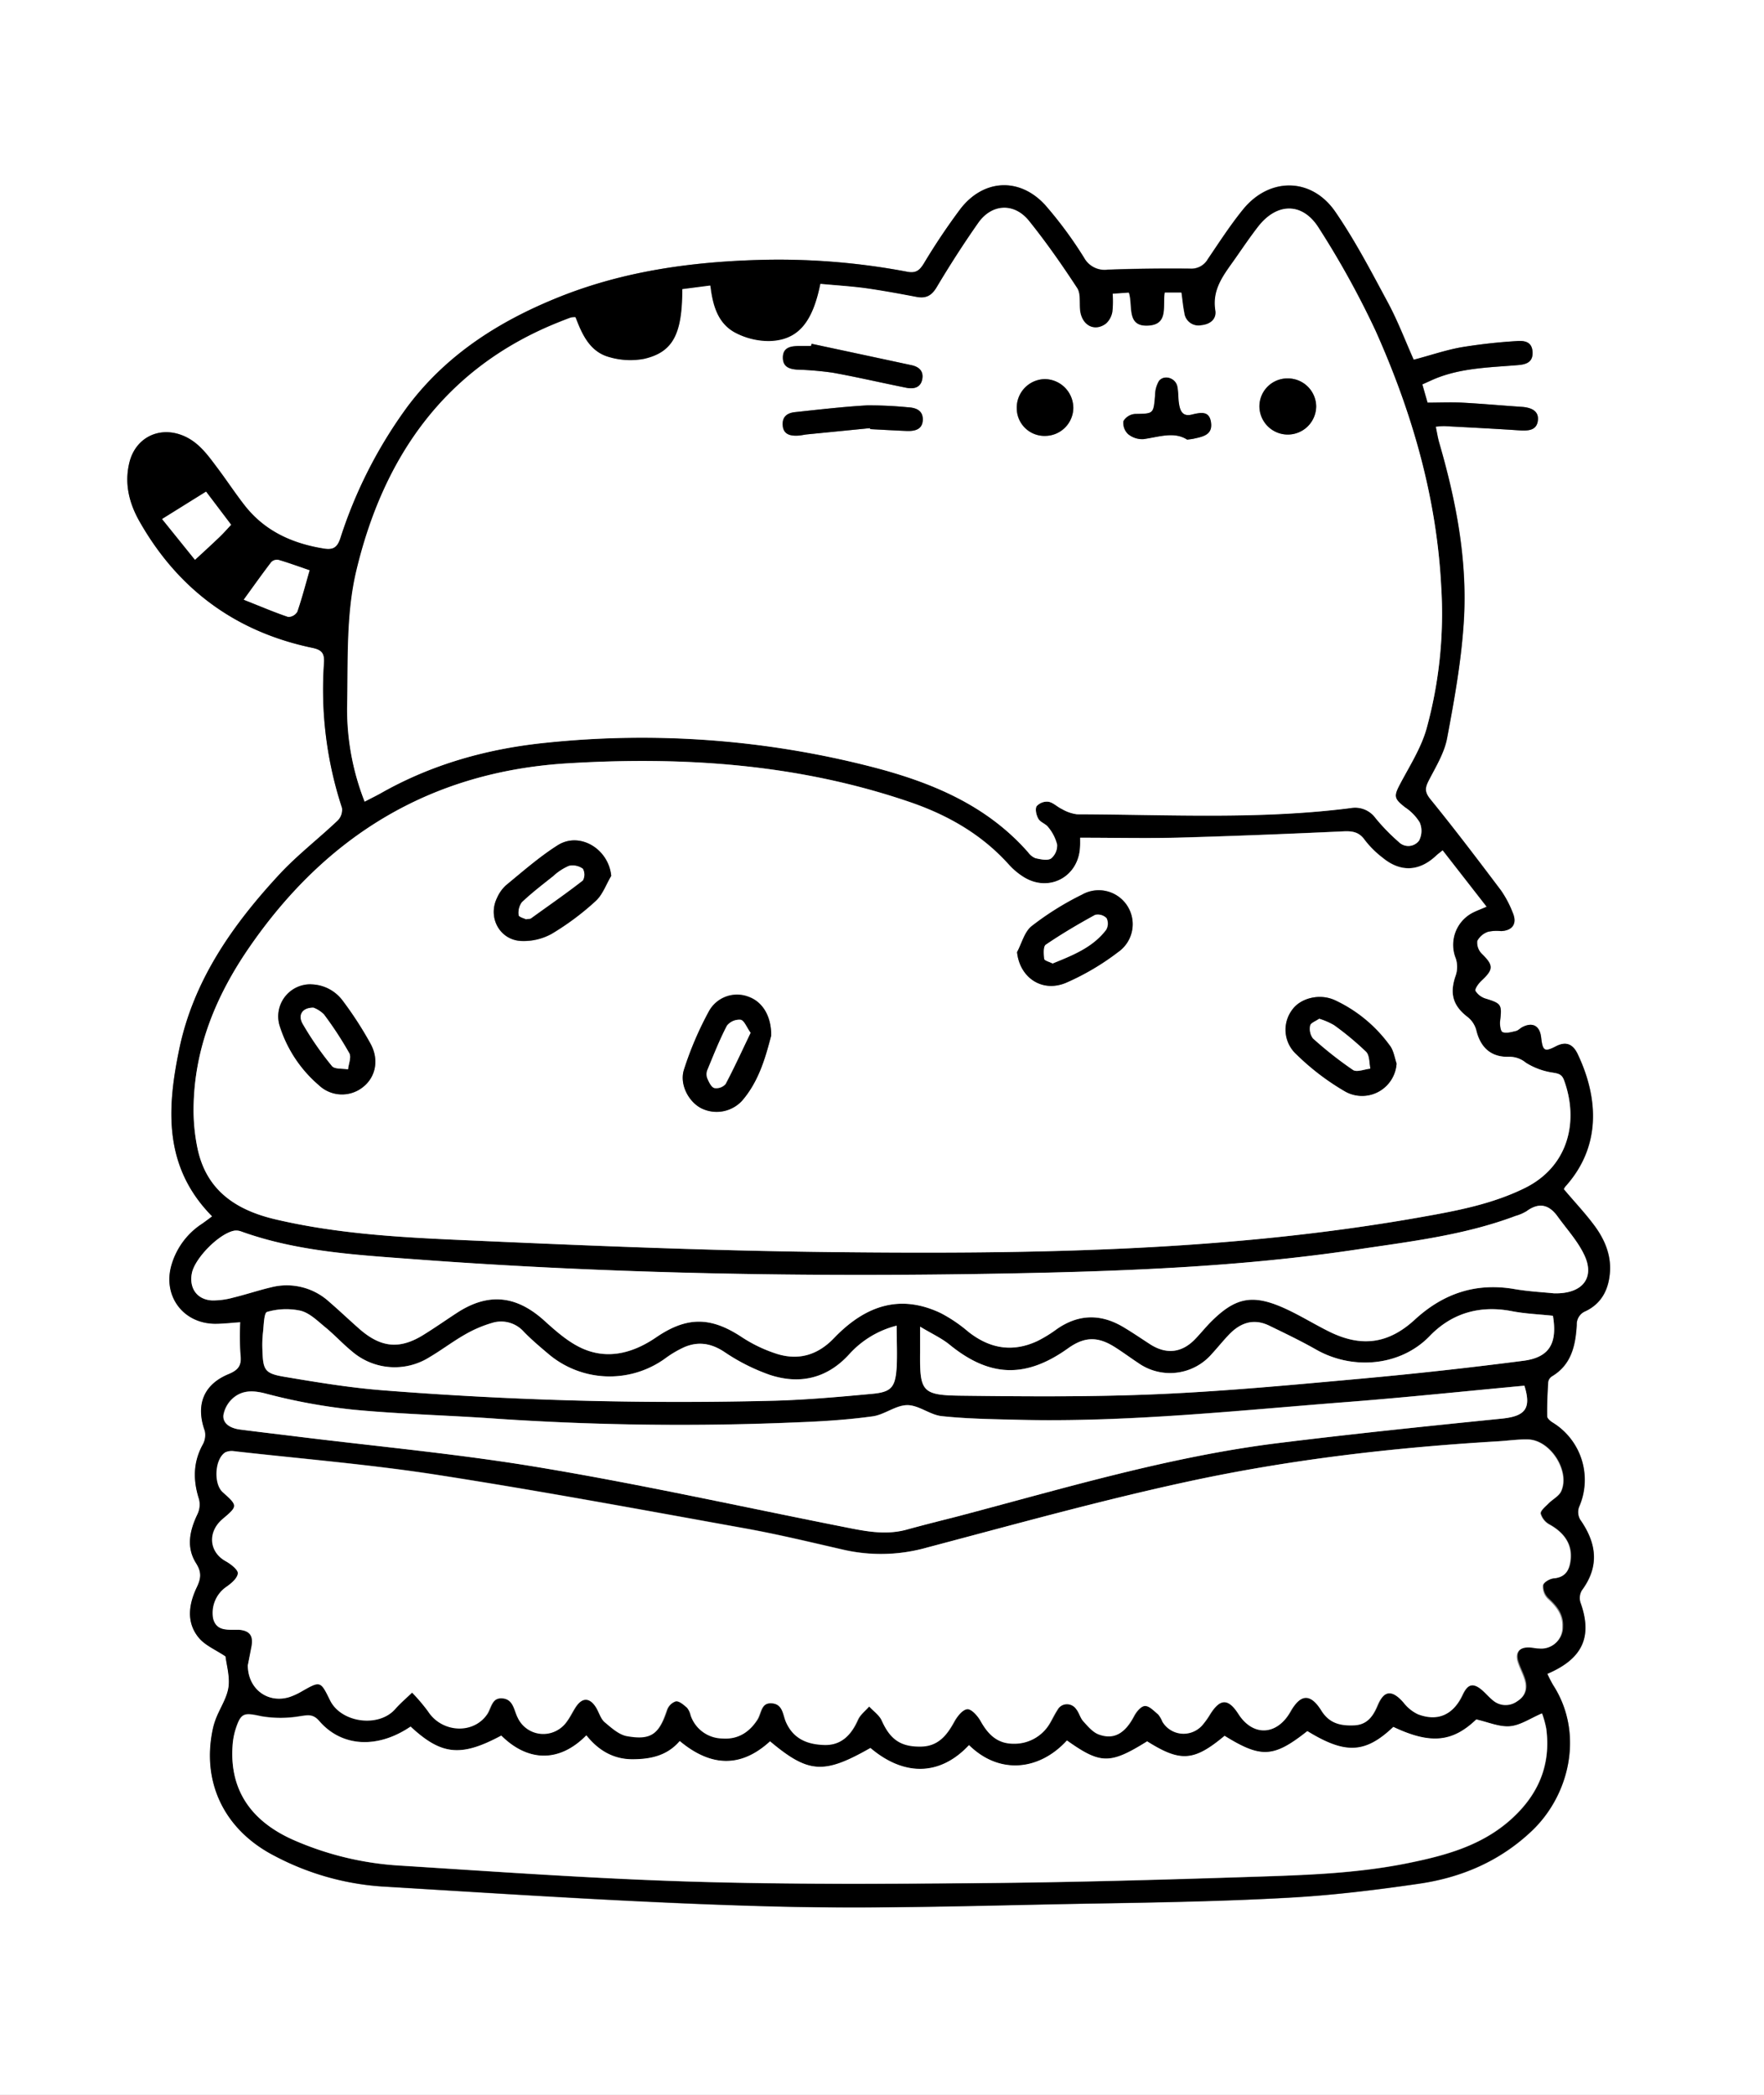 <svg id="Layer_1" data-name="Layer 1" xmlns="http://www.w3.org/2000/svg" viewBox="0 0 420.52 499.22"><rect x="0" y="0" width="420.52" height="499.22" fill="#808080" stroke="none"/><defs><style>.cls-1{fill:#fff;}</style></defs><title>pusheen</title><path class="cls-1" d="M473.07,28.55H893.59V527.77H473.07Zm50.58,289.86c-1.09.81-2,1.49-2.88,2.15a17.55,17.55,0,0,0-6.81,9.57c-2.08,7.26,2.76,13.81,10.31,13.9,1.94,0,3.89-.23,6.12-.38a66.93,66.93,0,0,0,.07,7.88c.31,2.54-.62,3.61-2.92,4.55-6,2.44-7.8,7.38-5.61,13.49a4.68,4.68,0,0,1-.53,3.34c-2.29,4.22-2.28,8.47-.85,12.94a5.32,5.32,0,0,1-.36,3.57c-1.87,3.9-2.75,7.87-.34,11.69,1.31,2.08,1.25,3.52.21,5.66-1.93,4-2.65,8.38.43,12.1,1.52,1.83,4,2.85,6.38,4.44.24,2,1.06,4.71.72,7.25s-1.86,4.74-2.82,7.12a17,17,0,0,0-.88,2.7c-2.84,12.86,2.66,24.25,14.58,30.42a64,64,0,0,0,25.61,7.33c31.21,1.88,62.43,4,93.68,4.77,25.54.66,51.12-.29,76.69-.71,15.3-.25,30.62-.54,45.89-1.38,10.41-.58,20.82-1.85,31.14-3.35,10-1.47,19.12-5.33,26.69-12.48,9.14-8.62,12.57-23.42,5.17-34.85a29.32,29.32,0,0,1-1.37-2.67c8.27-3.56,10.85-8.73,7.89-17a3.59,3.59,0,0,1,.33-2.89c4.28-5.77,3.5-11.28-.39-16.85a3.6,3.6,0,0,1-.28-3,16,16,0,0,0-6.23-20.1c-.57-.35-1.36-1-1.37-1.52-.05-2.73.08-5.48.25-8.21a2,2,0,0,1,.88-1.32c4.69-2.79,5.64-7.4,5.93-12.27A3.35,3.35,0,0,1,851.1,341c3.91-1.88,5.54-5.29,5.8-9.45s-1.32-7.69-3.66-10.86-4.85-5.8-7.35-8.75a2.91,2.91,0,0,1,.35-.61c8.56-9.47,8-21.05,2.92-31.67-1.07-2.25-2.7-3-5.11-1.78-2.77,1.44-3.19,1.14-3.56-2.11-.32-2.81-2.09-3.74-4.58-2.39-.5.27-.93.77-1.45.88-1.05.23-2.28.61-3.17.26-.49-.2-.69-1.79-.58-2.7.46-3.85.27-4.13-3.33-5.25a4.37,4.37,0,0,1-2.55-1.87c-.23-.5.74-1.8,1.44-2.45,2.91-2.71,2.88-3.65.06-6.42a3.76,3.76,0,0,1-1.07-3.05,4.56,4.56,0,0,1,2.57-2.18,9.76,9.76,0,0,1,3.1-.16c2.78-.13,3.9-1.8,2.78-4.41a25.15,25.15,0,0,0-2.79-5.28c-5.53-7.33-11.08-14.65-16.87-21.77-1.39-1.71-1.24-2.7-.36-4.43,1.69-3.28,3.74-6.6,4.39-10.13,1.72-9.32,3.41-18.72,4-28.16.83-14.35-1.88-28.39-5.88-42.17-.35-1.21-.54-2.47-.83-3.85a19.72,19.72,0,0,1,2.07-.14c5.88.31,11.76.6,17.63,1,2.14.14,4.4.18,4.65-2.42.22-2.35-1.79-3-3.89-3.17-4.74-.32-9.46-.76-14.2-1-2.73-.15-5.47,0-8.22,0l-1.24-4.35,2-.9c6.65-3.07,13.85-3.1,20.93-3.71,2.1-.18,3.52-.87,3.33-3.26s-2.07-2.58-3.77-2.45a130.4,130.4,0,0,0-13,1.44c-3.88.7-7.65,2-11.55,3-2-4.58-3.79-9.21-6.11-13.54C800,93.37,796.13,85.9,791.4,79c-5.68-8.24-15.74-8.3-22-.58-3.05,3.75-5.69,7.84-8.41,11.85a4.49,4.49,0,0,1-4.19,2.25c-6.56-.06-13.12,0-19.68.25A5.57,5.57,0,0,1,731.52,90a97,97,0,0,0-9.28-12.6c-6.08-6.65-14.67-6.2-20.18.9a153.09,153.09,0,0,0-8.72,13c-1,1.64-1.84,2.44-4,2a164.3,164.3,0,0,0-35.75-2.8c-16.26.5-32.17,2.77-47.38,8.89-14.18,5.71-26.72,13.67-36,26.08a109.57,109.57,0,0,0-16,31.38c-.72,2.15-1.7,2.78-3.88,2.43-7.6-1.21-14.21-4.19-19-10.4-2.21-2.85-4.2-5.87-6.37-8.76-2.33-3.11-4.56-6.33-8.43-7.84-5.64-2.2-11.15.61-12.6,6.48-1.23,5-.06,9.66,2.39,14,9.19,16.23,22.95,26.34,41.21,30.16,2.25.47,2.94,1.28,2.8,3.55a90.21,90.21,0,0,0,4.29,34.59,3.6,3.6,0,0,1-1,3c-4.62,4.37-9.73,8.28-14,12.93-11.11,12-20.4,25.21-23.79,41.55C512.88,292.62,512,306.6,523.65,318.41Z" transform="translate(-473.07 -28.55)"/><path d="M523.65,318.41c-11.68-11.81-10.77-25.79-7.85-39.87C519.2,262.2,528.49,249,539.6,237c4.31-4.65,9.41-8.56,14-12.93a3.6,3.6,0,0,0,1-3,90.21,90.21,0,0,1-4.29-34.59c.14-2.28-.55-3.08-2.8-3.55-18.26-3.82-32-13.93-41.21-30.16-2.45-4.33-3.62-9-2.39-14,1.44-5.87,7-8.67,12.6-6.48,3.87,1.51,6.09,4.73,8.43,7.84,2.17,2.89,4.15,5.91,6.37,8.76,4.82,6.21,11.42,9.19,19,10.4,2.18.35,3.16-.28,3.88-2.43a109.57,109.57,0,0,1,16-31.38c9.3-12.41,21.83-20.37,36-26.08,15.21-6.12,31.11-8.39,47.38-8.89a164.3,164.3,0,0,1,35.75,2.8c2.15.41,3-.39,4-2a153.09,153.09,0,0,1,8.72-13c5.51-7.1,14.09-7.54,20.18-.9A97,97,0,0,1,731.52,90a5.57,5.57,0,0,0,5.57,2.84c6.55-.25,13.12-.31,19.68-.25A4.49,4.49,0,0,0,761,90.32c2.72-4,5.36-8.1,8.41-11.85,6.29-7.73,16.35-7.67,22,.58,4.72,6.86,8.6,14.32,12.55,21.68,2.32,4.32,4.07,9,6.11,13.54,3.89-1,7.67-2.34,11.55-3a130.4,130.4,0,0,1,13-1.44c1.7-.13,3.58.05,3.77,2.45s-1.23,3.08-3.33,3.26c-7.09.61-14.28.64-20.93,3.71l-2,.9,1.24,4.35c2.75,0,5.49-.12,8.22,0,4.74.25,9.47.69,14.2,1,2.1.14,4.11.82,3.89,3.17-.25,2.6-2.51,2.56-4.65,2.42-5.87-.39-11.75-.68-17.63-1a19.72,19.72,0,0,0-2.07.14c.29,1.38.48,2.64.83,3.85,4,13.78,6.71,27.81,5.88,42.17-.54,9.44-2.23,18.84-4,28.16-.65,3.53-2.7,6.85-4.39,10.13-.89,1.73-1,2.73.36,4.43,5.79,7.12,11.35,14.44,16.87,21.77a25.15,25.15,0,0,1,2.79,5.28c1.12,2.6,0,4.28-2.78,4.41a9.76,9.76,0,0,0-3.1.16,4.56,4.56,0,0,0-2.57,2.18,3.76,3.76,0,0,0,1.07,3.05c2.82,2.76,2.85,3.71-.06,6.42-.7.65-1.67,2-1.44,2.45a4.37,4.37,0,0,0,2.55,1.87c3.6,1.12,3.79,1.39,3.33,5.25-.11.91.09,2.5.58,2.7.89.35,2.12,0,3.17-.26.52-.11,1-.61,1.45-.88,2.49-1.35,4.26-.43,4.58,2.39.37,3.25.79,3.54,3.56,2.11,2.41-1.25,4-.47,5.11,1.78,5.07,10.61,5.64,22.19-2.92,31.67a2.91,2.91,0,0,0-.35.61c2.5,3,5.11,5.72,7.35,8.75s3.91,6.76,3.66,10.86-1.89,7.57-5.8,9.45a3.35,3.35,0,0,0-2.12,3.26c-.29,4.87-1.24,9.48-5.93,12.27a2,2,0,0,0-.88,1.32c-.17,2.73-.3,5.47-.25,8.21,0,.52.79,1.17,1.37,1.52a16,16,0,0,1,6.23,20.1,3.6,3.6,0,0,0,.28,3c3.9,5.57,4.67,11.08.39,16.85a3.59,3.59,0,0,0-.33,2.89c3,8.31.38,13.49-7.89,17a29.32,29.32,0,0,0,1.37,2.67c7.4,11.44,4,26.24-5.17,34.85-7.57,7.14-16.64,11-26.69,12.48-10.33,1.51-20.73,2.78-31.14,3.35-15.28.85-30.59,1.13-45.89,1.38-25.56.42-51.15,1.37-76.69.71-31.25-.81-62.47-2.9-93.68-4.77a64,64,0,0,1-25.61-7.33c-11.93-6.17-17.42-17.56-14.58-30.42a17,17,0,0,1,.88-2.7c1-2.38,2.5-4.66,2.82-7.12s-.48-5.23-.72-7.25c-2.36-1.59-4.86-2.6-6.38-4.44-3.08-3.72-2.36-8.1-.43-12.1,1-2.13,1.1-3.58-.21-5.66-2.41-3.82-1.53-7.79.34-11.69a5.32,5.32,0,0,0,.36-3.57c-1.43-4.47-1.44-8.72.85-12.94a4.68,4.68,0,0,0,.53-3.34c-2.2-6.11-.36-11,5.61-13.49,2.3-.94,3.23-2,2.92-4.55a66.93,66.93,0,0,1-.07-7.88c-2.23.15-4.18.4-6.12.38-7.55-.09-12.38-6.63-10.31-13.9a17.55,17.55,0,0,1,6.81-9.57C521.68,319.9,522.57,319.22,523.65,318.41Zm206.92-90.23c0,.85,0,1.5,0,2.15-.3,7.18-7.44,11-13.5,7.18a16.54,16.54,0,0,1-3.47-2.92c-6.52-7.3-14.74-11.94-23.86-15-26.45-9-53.72-10.83-81.38-9.14-32.58,2-57.48,17.22-75.83,43.85-8,11.62-13.18,24.18-13.29,38.47a44.92,44.92,0,0,0,.92,9.33c2.07,10.06,9.11,14.78,18.53,17,14.15,3.33,28.61,4.24,43,4.88,30,1.34,60,2.62,90.08,2.94,47,.5,94-.12,140.44-8.4,8.33-1.48,16.6-3.05,24.33-6.84,10.54-5.17,12.94-16,9.41-25.69-.52-1.42-1.27-1.59-2.66-1.83a16.59,16.59,0,0,1-6.44-2.36,6.12,6.12,0,0,0-4-1.42c-4.26.15-6.82-2.15-7.84-6.35a5.92,5.92,0,0,0-2-3.08c-3.59-2.73-4.42-5.68-2.88-10a6.41,6.41,0,0,0,0-4,8.63,8.63,0,0,1,4.33-11.06c.74-.37,1.52-.66,3-1.28L817,231.17c-.83.68-1.21.94-1.54,1.26-4,3.8-8.5,4-12.76.5a22.66,22.66,0,0,1-4.24-4.2c-1.35-1.93-2.92-2.19-5.1-2.09-13.19.61-26.39,1.14-39.59,1.5C746.15,228.35,738.55,228.18,730.57,228.18ZM560,219.58c1.45-.77,2.55-1.31,3.61-1.91,12.26-7,25.59-10.72,39.51-12.13A220.11,220.11,0,0,1,681,211.29c14.08,3.64,27.26,9.05,37.19,20.35a4,4,0,0,0,1.76,1.4c1.21.26,2.8.63,3.68.08a4,4,0,0,0,1.46-3.32,10.46,10.46,0,0,0-2.12-4.15c-.58-.81-1.86-1.16-2.35-2s-.83-2.29-.41-3a3.31,3.31,0,0,1,2.81-1.07c1.13.19,2.09,1.22,3.2,1.73a9.48,9.48,0,0,0,3.61,1.26c21.76.06,43.56,1.29,65.25-1.48a6,6,0,0,1,5.93,2.4,47.17,47.17,0,0,0,5.55,5.7,3.19,3.19,0,0,0,4.83-.37,5.06,5.06,0,0,0,.14-4.3A11.41,11.41,0,0,0,808,221c-2.69-2.11-2.72-2.68-1.14-5.66,2.27-4.26,4.93-8.46,6.24-13a103.33,103.33,0,0,0,3.51-34.19c-1.13-21.26-7-41.39-15.63-60.68a209.86,209.86,0,0,0-13.43-24.45c-3.86-6.24-10-6.16-14.49-.38-1.92,2.47-3.68,5.08-5.48,7.65-2.59,3.7-5.55,7.18-4.71,12.3.34,2.06-1.21,3.32-3.3,3.53a3.43,3.43,0,0,1-4.14-3c-.31-1.56-.46-3.15-.68-4.77h-3.94c-.54,3.17,1,7.52-3.8,7.87-5.51.4-3.75-4.73-4.79-7.86l-3.83.27a23.19,23.19,0,0,1-.06,4.28,4.93,4.93,0,0,1-1.52,2.83c-2.77,2.08-5.85.4-6.23-3.25-.19-1.77.18-3.91-.69-5.24-3.6-5.47-7.37-10.86-11.47-16-3.52-4.37-8.86-4.08-12.07.49-3.49,5-6.78,10.1-9.89,15.31-1.23,2.07-2.59,2.77-4.85,2.34-4.11-.78-8.22-1.54-12.36-2.12-3.52-.49-7.07-.71-10.54-1-1.9,9.38-5.45,13.48-12.23,13.64a17.38,17.38,0,0,1-7.85-1.87c-4.38-2.19-5.63-6.6-6.18-11.37l-6.65.86c0,10.7-2.2,15-9.09,16.62a17.81,17.81,0,0,1-8.33-.41c-4.66-1.26-6.53-5.44-8.07-9.52a4.92,4.92,0,0,0-1.1.08c-1.16.43-2.31.88-3.45,1.34-26.75,10.87-41.26,32.05-47.68,59-2.5,10.47-1.95,21.72-2.2,32.63A60,60,0,0,0,560,219.58ZM532.15,425.39c0,5.66,4.73,9.19,10.11,7.43a15.64,15.64,0,0,0,2.84-1.3c4.56-2.6,4.56-2.61,6.86,2.07,2.63,5.34,11.54,6.55,15.44,2.15,1.25-1.42,2.72-2.65,4.1-4a42.53,42.53,0,0,1,3.84,4.52c3.25,5.06,10.74,5.46,14,.7,1-1.47,1.08-4,3.64-3.84,2.73.17,2.79,2.81,3.69,4.56a6.74,6.74,0,0,0,11.68,1c.79-1.06,1.35-2.29,2.08-3.4,1.62-2.47,3.48-2.42,5,.12.68,1.14,1.07,2.6,2,3.41,1.58,1.36,3.39,3,5.31,3.32,5.78,1,7.58-.45,9.47-6.18a3.46,3.46,0,0,1,2.18-2.12c.82-.1,1.87.84,2.66,1.52a4.33,4.33,0,0,1,.85,1.78,8.1,8.1,0,0,0,7.57,5.55c3.65.27,6.37-1.37,8.32-4.47.93-1.48.81-4.1,3.48-3.91s2.61,2.75,3.36,4.45c1.79,4.09,5.17,5.38,9.21,5.48,3.7.09,6.15-2,7.88-5.91.55-1.25,1.82-2.19,2.75-3.27,1,1.11,2.46,2,3,3.36,2,4.52,4.55,6.3,9.44,6.2,4-.09,6-2.63,7.75-5.81.71-1.3,2-3,3.21-3.09,1-.08,2.53,1.65,3.22,2.91,1.73,3.17,4,5.34,7.78,5.31a9.65,9.65,0,0,0,8.72-5c.58-1,1.06-2,1.7-3a2.65,2.65,0,0,1,4.52-.27c.72.86,1,2.11,1.71,2.93,1.09,1.2,2.27,2.61,3.7,3.14,3.65,1.33,6.23-.28,8.35-4.35.54-1,1.71-2.4,2.65-2.44s2.17,1.18,3.14,2a6.34,6.34,0,0,1,1,1.71,5.88,5.88,0,0,0,9.4,1,19.59,19.59,0,0,0,2-2.8c2.42-3.77,4.34-3.79,6.74,0,3.46,5.38,9.14,5.16,12.32-.48,2.44-4.33,4.84-4.52,7.47-.31,1.91,3.07,4.62,3.63,7.83,3.49,3-.14,4.41-2.11,5.47-4.65,1.58-3.76,3.54-3.9,6.28-.76a9.49,9.49,0,0,0,3.44,2.78c4.76,1.79,8.37.12,10.56-4.57,1.3-2.77,2.73-3,5-.94.77.71,1.46,1.51,2.27,2.16a4.65,4.65,0,0,0,5.82.24c2-1.25,2.37-3.13,1.71-5.24-.43-1.35-1.12-2.62-1.57-4-.76-2.33.31-3.67,2.78-3.58.76,0,1.51.19,2.27.24a5,5,0,0,0,5.56-5.09c.14-3-1.47-4.92-3.52-6.8A4,4,0,0,1,841,406.3c.16-.73,1.62-1.58,2.56-1.66,2.81-.24,3.71-2,4-4.36.4-3.62-1.4-6.4-5-8.45a4.3,4.3,0,0,1-2.12-2.59c-.09-.73,1.14-1.69,1.88-2.46,1-1,2.44-1.72,3-2.89,2.15-4.84-2.6-12.21-7.9-12.34-2.36-.06-4.74.3-7.11.44-24.9,1.48-49.66,4.34-74,9.6-20.88,4.51-41.5,10.27-62.17,15.72a40.33,40.33,0,0,1-19.7.57c-7.87-1.8-15.73-3.71-23.68-5.14-24.41-4.4-48.8-8.93-73.3-12.74-16-2.49-32.27-3.82-48.42-5.64a3.61,3.61,0,0,0-2.16.26c-2.5,1.58-2.82,7.47-.6,9.48,3.56,3.23,3.56,3.3,0,6.37s-3.25,7.88.72,10.09c1.21.67,3,2.08,2.89,2.92-.16,1.22-1.68,2.45-2.89,3.28a7.54,7.54,0,0,0-3,7.44c.73,2.85,3.07,2.68,5.28,2.69.29,0,.57,0,.86,0,2.57.23,3.47,1.45,3,4ZM570.95,440c-7.89,5.32-16.41,4.86-21.78-1.38-1.53-1.77-2.77-1.39-4.65-1.14a27.48,27.48,0,0,1-9.16,0c-4.19-.89-4.88-.9-6.2,3.29a16.63,16.63,0,0,0-.67,3.92C527.84,455,532.8,462.46,543,467a73.84,73.84,0,0,0,25.37,6.15c23.15,1.46,46.3,3.12,69.48,3.82s46.2.55,69.29.36c21-.18,42-.77,63-1.45,12.91-.42,25.85-.72,38.6-3.31,8.94-1.82,17.58-4.15,24.6-10.45,6.46-5.81,9.54-12.9,8.38-21.62a22.48,22.48,0,0,0-1-3.6c-2.82,1.19-5.18,2.85-7.66,3.06s-5.24-1-8-1.62c-5.67,5.43-10.92,6-19.77,1.78-6.68,6.36-11.42,6.6-20.5,1-8,6.35-11,6.52-19.73,1.12-7.31,6.1-10.51,6.33-18.46,1.32-8.85,5.51-11.08,5.48-19.12-.21-6.54,7.16-16.08,8.25-23.35,1.11-7,7.47-15.6,7.38-23.5.68-11.11,6.33-14.76,6.1-23.93-1.58-7,6.43-14.2,6-21.53-.07-3,3.53-7,4.36-11.34,4.34-4.61,0-8.13-2.21-10.92-5.7-6.55,6.66-14.06,6.23-20.28.06C583,447.32,578.32,446.87,570.95,440ZM843.49,336.75c6.82.2,9.79-3.65,7.32-9-1.56-3.36-4.2-6.23-6.41-9.29-2-2.83-4.47-3.45-7.42-1.25a10.6,10.6,0,0,1-2.61,1.12c-12.2,4.6-25.08,6.1-37.85,8-27.8,4.16-55.84,5.2-83.88,5.72-47.17.88-94.31.09-141.38-3.45-13.74-1-27.53-1.84-40.68-6.57a3.35,3.35,0,0,0-1.65-.19c-3.6.66-9.4,6.5-10.11,10.13s1.26,6.34,4.88,6.49a18.38,18.38,0,0,0,5-.68c3-.74,6-1.75,9.05-2.46a15,15,0,0,1,13.82,3.48c2.45,2.11,4.78,4.35,7.21,6.47,5.22,4.56,9.75,4.91,15.55,1.2,2.56-1.64,5.06-3.38,7.6-5,7.57-5,14.24-4.23,20.91,1.81,2.92,2.65,6.08,5.44,9.65,6.87,6,2.39,11.79.67,17-2.89,7.29-5,12.95-4.94,20.24-.18a34.27,34.27,0,0,0,8.7,4.16c5.11,1.54,9.59.25,13.45-3.79,8-8.38,16.32-10.31,25.41-6a34.72,34.72,0,0,1,6.58,4.44c5.09,4,10.54,5,16.5,2.25a31.19,31.19,0,0,0,4.6-2.82c5.15-3.62,10.41-3.74,15.77-.59,2.21,1.3,4.33,2.76,6.48,4.15,3.87,2.5,7.57,2.11,10.76-1.2,1.32-1.37,2.51-2.86,3.85-4.2,5.66-5.64,9.68-6.54,17-3.36,3.82,1.67,7.38,3.92,11.12,5.77,7.7,3.81,14.14,2.92,20.42-2.87,6.81-6.27,14.64-8.89,23.86-7.25C837.58,336.32,841,336.49,843.49,336.75Zm-7,22c-14.05,1.31-27.84,2.76-41.66,3.83-26.33,2-52.63,4.93-79.11,4.29-6.08-.15-12.18-.23-18.21-.87-2.8-.3-5.48-2.63-8.21-2.62s-5.42,2.28-8.25,2.67c-5.82.8-11.72,1.19-17.61,1.41a652.86,652.86,0,0,1-71.51-.81c-11.56-.84-23.16-1.1-34.69-2.19a137.43,137.43,0,0,1-21-3.87c-2.79-.71-5.14-.75-7.21.75a7,7,0,0,0-2.75,4.45c-.18,2.14,1.86,3.13,3.9,3.39,4.71.62,9.43,1.16,14.14,1.74,19.23,2.4,38.57,4.14,57.66,7.36,24,4,47.73,9.28,71.59,14,5.13,1,10.24,2.2,15.5.78C693,392,697,391,701,390c25.44-6.69,50.68-14.33,76.89-17.58,17.72-2.19,35.48-4,53.25-5.82C836.67,366,838.18,364.21,836.47,358.77ZM686.82,344.46a22.7,22.7,0,0,0-11.34,6.8c-5.24,5.77-11.76,7.27-18.94,4.91a47,47,0,0,1-10.88-5.5c-3.12-2-6.12-2.5-9.41-1.14a25.21,25.21,0,0,0-4.64,2.73,22.59,22.59,0,0,1-28-1.21c-2-1.66-3.93-3.32-5.71-5.16a7.23,7.23,0,0,0-7.55-2.1,29.3,29.3,0,0,0-6.48,2.78c-2.89,1.64-5.54,3.68-8.4,5.36a15.59,15.59,0,0,1-18.58-1.4c-2.2-1.8-4.14-3.93-6.34-5.73-1.82-1.49-3.7-3.36-5.84-3.91a16.2,16.2,0,0,0-8,.28c-.75.21-.76,3.31-1,5.1a27.14,27.14,0,0,0-.11,4c.14,4.72.53,5.56,5.14,6.34,8,1.35,16,2.67,24,3.27a900.23,900.23,0,0,0,93.18,2.44c7.69-.23,15.36-.92,23-1.63,4.55-.42,5.52-1.52,5.85-6.13C687,351.38,686.82,348.15,686.82,344.46Zm156.45-2.36c-3.24-.35-6.57-.48-9.8-1.1-7.63-1.47-14.3.44-19.59,5.93-6.9,7.15-18.28,8.23-27.08,3.22-3.62-2.06-7.4-3.86-11.15-5.69s-6.85-.73-9.55,2.06c-1.45,1.5-2.75,3.14-4.17,4.68a13.15,13.15,0,0,1-17.52,2.15c-1.9-1.26-3.73-2.62-5.66-3.83-4.06-2.56-7.21-2.43-11.08.33-10.12,7.23-18.73,6.9-28.27-.89-1.89-1.54-4.19-2.59-7-4.27,0,2.69,0,4.38,0,6.07-.09,9.39.39,10.27,9.75,10.38,15.67.19,31.36.32,47-.37,16.22-.71,32.41-2.25,48.59-3.71q19.29-1.75,38.51-4.25C842.44,352,844.38,348.65,843.27,342.1ZM528.16,153.6l-6-7.89-10.47,6.52,7.83,9.71c2.17-2,4-3.65,5.76-5.35C526.27,155.69,527.13,154.69,528.16,153.6Zm3,17.85c3.92,1.55,7.22,3,10.61,4.1a2.54,2.54,0,0,0,2.15-1.24c1.1-3.19,2-6.47,2.93-9.87-2.66-.91-5-1.78-7.46-2.49a1.94,1.94,0,0,0-1.67.55C535.62,165.27,533.61,168.11,531.18,171.46Z" transform="translate(-473.07 -28.55)"/><path class="cls-1" d="M730.57,228.18c8,0,15.58.17,23.17,0,13.2-.36,26.4-.9,39.59-1.5,2.19-.1,3.75.16,5.1,2.09a22.66,22.66,0,0,0,4.24,4.2c4.26,3.52,8.73,3.29,12.76-.5.33-.31.7-.58,1.54-1.26l10.46,13.41c-1.47.63-2.25.91-3,1.28a8.63,8.63,0,0,0-4.33,11.06,6.41,6.41,0,0,1,0,4c-1.54,4.33-.71,7.28,2.88,10a5.92,5.92,0,0,1,2,3.08c1,4.2,3.58,6.5,7.84,6.35a6.12,6.12,0,0,1,4,1.42,16.59,16.59,0,0,0,6.44,2.36c1.39.23,2.14.4,2.66,1.83,3.53,9.65,1.13,20.52-9.41,25.69-7.72,3.79-16,5.36-24.33,6.84-46.48,8.28-93.46,8.9-140.44,8.4-30-.32-60.07-1.6-90.08-2.94-14.41-.65-28.86-1.55-43-4.88-9.42-2.22-16.46-6.94-18.53-17a44.92,44.92,0,0,1-.92-9.33c.11-14.29,5.28-26.85,13.29-38.47,18.36-26.63,43.25-41.86,75.83-43.85,27.66-1.69,54.93.14,81.38,9.14,9.12,3.1,17.33,7.74,23.86,15a16.54,16.54,0,0,0,3.47,2.92c6.06,3.82,13.21,0,13.5-7.18C730.6,229.68,730.57,229,730.57,228.18Zm-111.79,9.09c-.63-6.42-7.49-10.58-12.7-7.3-4.39,2.76-8.32,6.27-12.37,9.56a8.87,8.87,0,0,0-2.14,3c-2.27,4.63.58,10,5.71,10.28a13.84,13.84,0,0,0,7.29-1.69,63.74,63.74,0,0,0,10.48-7.81C616.73,241.78,617.57,239.31,618.78,237.27Zm38.13,38c0-4.71-2.12-8-5.35-9.21a7.64,7.64,0,0,0-9.42,3.34,80.29,80.29,0,0,0-6,14c-1.14,3.51,1.14,7.67,4.12,9.21a8.25,8.25,0,0,0,9.68-1.74C654,286.21,655.6,280.33,656.92,275.31Zm58.61-19.87c.6,6,5.9,9.72,11.63,7.34a59.4,59.4,0,0,0,12.42-7.31,8.09,8.09,0,0,0-8.58-13.7,69.5,69.5,0,0,0-12,7.5C717.29,250.62,716.65,253.34,715.53,255.44Zm-168.24,7.69a7.64,7.64,0,0,0-7.61,9.64,30.7,30.7,0,0,0,9.39,14.35,8,8,0,0,0,10.48.52c3-2.29,4-6.4,1.9-10.3a86.49,86.49,0,0,0-6.8-10.49A9.6,9.6,0,0,0,547.28,263.13ZM806,282c-.54-1.49-.76-3.21-1.67-4.42a33.65,33.65,0,0,0-13.06-10.71c-3.7-1.66-8.19-.4-10.09,2.28a7.92,7.92,0,0,0,1,10.67,58.3,58.3,0,0,0,11.7,8.89A8.24,8.24,0,0,0,806,282Z" transform="translate(-473.07 -28.55)"/><path class="cls-1" d="M560,219.58a60,60,0,0,1-4.19-22.39c.25-10.91-.3-22.17,2.2-32.63,6.42-26.92,20.92-48.1,47.68-59,1.14-.46,2.29-.92,3.45-1.34a4.92,4.92,0,0,1,1.1-.08c1.54,4.08,3.41,8.26,8.07,9.52a17.81,17.81,0,0,0,8.33.41c6.89-1.6,9.09-5.92,9.09-16.62l6.65-.86c.55,4.76,1.8,9.17,6.18,11.37a17.38,17.38,0,0,0,7.85,1.87c6.78-.16,10.34-4.25,12.23-13.64,3.46.33,7,.55,10.54,1,4.14.58,8.25,1.34,12.36,2.12,2.27.43,3.62-.27,4.85-2.34,3.11-5.21,6.4-10.34,9.89-15.31,3.21-4.57,8.55-4.87,12.07-.49,4.11,5.1,7.87,10.49,11.47,16,.87,1.33.51,3.47.69,5.24.39,3.66,3.46,5.33,6.23,3.25a4.93,4.93,0,0,0,1.52-2.83,23.19,23.19,0,0,0,.06-4.28l3.83-.27c1,3.13-.72,8.26,4.79,7.86,4.76-.34,3.27-4.7,3.8-7.87h3.94c.23,1.62.37,3.21.68,4.77a3.43,3.43,0,0,0,4.14,3c2.09-.21,3.63-1.47,3.3-3.53-.83-5.12,2.12-8.6,4.71-12.3,1.8-2.57,3.56-5.17,5.48-7.65,4.49-5.78,10.63-5.87,14.49.38A209.86,209.86,0,0,1,801,107.4c8.63,19.29,14.5,39.42,15.63,60.68a103.33,103.33,0,0,1-3.51,34.19c-1.31,4.57-4,8.77-6.24,13-1.58,3-1.56,3.54,1.14,5.66a11.41,11.41,0,0,1,3.49,3.62,5.06,5.06,0,0,1-.14,4.3,3.19,3.19,0,0,1-4.83.37,47.17,47.17,0,0,1-5.55-5.7,6,6,0,0,0-5.93-2.4c-21.69,2.78-43.49,1.54-65.25,1.48a9.48,9.48,0,0,1-3.61-1.26c-1.11-.51-2.07-1.54-3.2-1.73a3.31,3.31,0,0,0-2.81,1.07c-.42.68-.08,2.13.41,3s1.77,1.19,2.35,2a10.46,10.46,0,0,1,2.12,4.15,4,4,0,0,1-1.46,3.32c-.88.55-2.46.18-3.68-.08a4,4,0,0,1-1.76-1.4c-9.93-11.3-23.11-16.71-37.19-20.35a220.11,220.11,0,0,0-77.81-5.76c-13.92,1.41-27.25,5.13-39.51,12.13C562.58,218.27,561.48,218.81,560,219.58Zm120.46-89,0,.24c2.84.15,5.69.31,8.53.43,1.92.08,3.87-.11,4-2.54s-1.55-3-3.59-3.1a95.08,95.08,0,0,0-9.67-.45c-5.77.33-11.52,1-17.28,1.62-1.83.19-3,1.23-2.83,3.23s1.81,2.44,3.55,2.36c.75,0,1.5-.23,2.25-.3Zm-13.93-20.11-.14.54c-1,0-2.08,0-3.12,0-1.81,0-3.55.32-3.59,2.67s1.49,2.81,3.39,2.95a78.48,78.48,0,0,1,8.49.73c5.87,1.06,11.68,2.42,17.52,3.59,1.7.34,3.36.13,3.8-1.93s-.68-3-2.51-3.44Q678.49,113,666.56,110.48Zm89.51,22.84c.92-.12,1.3-.15,1.67-.23,2.11-.45,4.38-1,4-3.79s-2.58-2.43-4.62-1.91-2.68-.89-3-2.48c-.23-1.4-.12-2.86-.42-4.24-.44-2-3.16-2.88-4.37-1.29a6.86,6.86,0,0,0-.92,3.45c-.38,4.43-.34,4.33-4.8,4.4a3.5,3.5,0,0,0-2.74,1.7A3.62,3.62,0,0,0,742,132a5.27,5.27,0,0,0,3.66,1.15C749.36,132.67,753,131.3,756.08,133.32Zm24-14.58a6.67,6.67,0,0,0-6.76,6.61,6.76,6.76,0,1,0,13.53,0A6.75,6.75,0,0,0,780.07,118.73Zm-51.14,6.89a6.87,6.87,0,0,0-6.76-6.72,6.8,6.8,0,0,0-6.71,7,6.6,6.6,0,0,0,6.85,6.53A6.75,6.75,0,0,0,728.94,125.62Z" transform="translate(-473.07 -28.55)"/><path class="cls-1" d="M532.15,425.39l.86-4.46c.49-2.56-.41-3.79-3-4-.28,0-.57,0-.86,0-2.21,0-4.55.17-5.28-2.69a7.54,7.54,0,0,1,3-7.44c1.21-.83,2.73-2.06,2.89-3.28.11-.85-1.68-2.25-2.89-2.92-4-2.21-4.39-7-.72-10.09s3.58-3.14,0-6.37c-2.22-2-1.9-7.9.6-9.48a3.61,3.61,0,0,1,2.16-.26c16.15,1.82,32.38,3.15,48.42,5.64,24.5,3.81,48.89,8.34,73.3,12.74,7.94,1.43,15.8,3.34,23.68,5.14a40.33,40.33,0,0,0,19.7-.57c20.67-5.46,41.29-11.21,62.17-15.72,24.35-5.27,49.12-8.13,74-9.6,2.37-.14,4.74-.5,7.11-.44,5.3.13,10.05,7.5,7.9,12.34-.52,1.17-2,1.89-3,2.89-.74.77-2,1.73-1.88,2.46a4.3,4.3,0,0,0,2.12,2.59c3.64,2,5.44,4.83,5,8.45-.26,2.39-1.17,4.11-4,4.36-.94.08-2.41.93-2.56,1.66a4,4,0,0,0,1.11,3.16c2.05,1.88,3.67,3.81,3.52,6.8a5,5,0,0,1-5.56,5.09c-.76,0-1.51-.21-2.27-.24-2.47-.1-3.54,1.25-2.78,3.58.44,1.35,1.14,2.62,1.57,4,.67,2.11.28,4-1.71,5.24a4.65,4.65,0,0,1-5.82-.24c-.81-.65-1.5-1.45-2.27-2.16-2.29-2.11-3.72-1.84-5,.94-2.19,4.69-5.8,6.36-10.56,4.57a9.49,9.49,0,0,1-3.44-2.78c-2.73-3.14-4.7-3-6.28.76-1.06,2.54-2.42,4.51-5.47,4.65-3.2.15-5.91-.42-7.83-3.49-2.63-4.22-5-4-7.47.31-3.18,5.64-8.86,5.87-12.32.48-2.4-3.74-4.32-3.73-6.74,0a19.59,19.59,0,0,1-2,2.8,5.88,5.88,0,0,1-9.4-1,6.34,6.34,0,0,0-1-1.71c-1-.82-2.12-2.05-3.14-2s-2.1,1.4-2.65,2.44c-2.12,4.07-4.7,5.68-8.35,4.35-1.43-.52-2.61-1.94-3.7-3.14-.74-.82-1-2.07-1.71-2.93a2.65,2.65,0,0,0-4.52.27c-.64.94-1.12,2-1.7,3a9.65,9.65,0,0,1-8.72,5c-3.77,0-6-2.14-7.78-5.31-.69-1.26-2.21-3-3.22-2.91-1.17.1-2.5,1.79-3.21,3.09-1.74,3.17-3.76,5.72-7.75,5.81-4.89.11-7.42-1.68-9.44-6.2-.59-1.31-2-2.25-3-3.36-.94,1.08-2.2,2-2.75,3.27-1.73,3.91-4.18,6-7.88,5.91-4-.1-7.41-1.39-9.21-5.48-.75-1.7-.7-4.26-3.36-4.45s-2.55,2.43-3.48,3.91c-2,3.1-4.68,4.74-8.32,4.47a8.1,8.1,0,0,1-7.57-5.55,4.33,4.33,0,0,0-.85-1.78c-.78-.68-1.83-1.62-2.66-1.52a3.46,3.46,0,0,0-2.18,2.12c-1.89,5.73-3.69,7.19-9.47,6.18-1.92-.34-3.73-2-5.31-3.32-.95-.81-1.33-2.27-2-3.41-1.52-2.54-3.37-2.59-5-.12-.73,1.11-1.29,2.34-2.08,3.4a6.74,6.74,0,0,1-11.68-1c-.9-1.75-1-4.39-3.69-4.56-2.56-.16-2.65,2.37-3.64,3.84-3.22,4.77-10.7,4.36-14-.7a42.53,42.53,0,0,0-3.84-4.52c-1.37,1.32-2.84,2.55-4.1,4-3.89,4.4-12.81,3.19-15.44-2.15-2.3-4.68-2.29-4.67-6.86-2.07a15.64,15.64,0,0,1-2.84,1.3C536.88,434.57,532.16,431,532.15,425.39Z" transform="translate(-473.07 -28.55)"/><path class="cls-1" d="M570.95,440c7.38,6.84,12,7.28,21.61,2.14,6.22,6.17,13.73,6.6,20.28-.06,2.78,3.49,6.31,5.67,10.92,5.7,4.33,0,8.33-.81,11.34-4.34,7.33,6.12,14.5,6.5,21.53.07,9.17,7.68,12.82,7.91,23.93,1.58,7.9,6.7,16.52,6.79,23.5-.68,7.27,7.14,16.81,6.05,23.35-1.11,8,5.69,10.27,5.72,19.12.21,7.95,5,11.15,4.78,18.46-1.32,8.73,5.4,11.69,5.23,19.73-1.12,9.09,5.57,13.82,5.33,20.5-1,8.85,4.18,14.1,3.66,19.77-1.78,2.79.62,5.47,1.83,8,1.62s4.84-1.86,7.66-3.06a22.48,22.48,0,0,1,1,3.6c1.17,8.72-1.92,15.81-8.38,21.62-7,6.31-15.66,8.64-24.6,10.45-12.75,2.59-25.69,2.89-38.6,3.31-21,.68-42,1.27-63,1.45-23.1.19-46.21.34-69.29-.36s-46.33-2.36-69.48-3.82A73.84,73.84,0,0,1,543,467c-10.19-4.51-15.14-12-14.49-22.22a16.63,16.63,0,0,1,.67-3.92c1.32-4.18,2-4.18,6.2-3.29a27.48,27.48,0,0,0,9.16,0c1.88-.25,3.12-.63,4.65,1.14C554.54,444.89,563.06,445.36,570.95,440Z" transform="translate(-473.07 -28.55)"/><path class="cls-1" d="M843.49,336.75c-2.47-.26-5.91-.43-9.27-1-9.23-1.63-17.05,1-23.86,7.25-6.28,5.78-12.72,6.67-20.42,2.87-3.74-1.85-7.3-4.1-11.12-5.77-7.29-3.18-11.31-2.29-17,3.36-1.34,1.34-2.53,2.84-3.85,4.2-3.19,3.31-6.89,3.7-10.76,1.2-2.15-1.39-4.27-2.85-6.48-4.15-5.36-3.14-10.63-3-15.77.59a31.19,31.19,0,0,1-4.6,2.82c-6,2.79-11.41,1.79-16.5-2.25a34.72,34.72,0,0,0-6.58-4.44c-9.09-4.27-17.39-2.35-25.41,6-3.86,4-8.33,5.32-13.45,3.79a34.27,34.27,0,0,1-8.7-4.16c-7.29-4.76-12.94-4.79-20.24.18-5.21,3.56-11.06,5.28-17,2.89-3.57-1.43-6.73-4.23-9.65-6.87-6.66-6-13.34-6.77-20.91-1.81-2.54,1.67-5,3.4-7.6,5-5.79,3.71-10.33,3.36-15.55-1.2-2.43-2.13-4.77-4.37-7.21-6.47a15,15,0,0,0-13.82-3.48c-3,.71-6,1.72-9.05,2.46a18.38,18.38,0,0,1-5,.68c-3.62-.15-5.59-2.92-4.88-6.49s6.51-9.47,10.11-10.13a3.35,3.35,0,0,1,1.65.19c13.15,4.73,26.94,5.54,40.68,6.57,47.07,3.54,94.21,4.32,141.38,3.45,28-.52,56.08-1.56,83.88-5.72,12.76-1.91,25.64-3.41,37.85-8a10.6,10.6,0,0,0,2.61-1.12c3-2.2,5.38-1.58,7.42,1.25,2.21,3.06,4.85,5.92,6.41,9.29C853.28,333.09,850.31,336.94,843.49,336.75Z" transform="translate(-473.07 -28.55)"/><path class="cls-1" d="M836.47,358.77c1.71,5.44.2,7.28-5.38,7.84-17.77,1.78-35.53,3.63-53.25,5.82C751.63,375.67,726.39,383.32,701,390c-3.95,1-7.91,2-11.85,3.09-5.26,1.42-10.38.24-15.5-.78-23.85-4.72-47.62-10-71.59-14-19.09-3.22-38.43-5-57.66-7.36-4.71-.59-9.43-1.13-14.14-1.74-2-.27-4.08-1.26-3.9-3.39a7,7,0,0,1,2.75-4.45c2.07-1.51,4.42-1.47,7.21-.75a137.43,137.43,0,0,0,21,3.87c11.53,1.1,23.14,1.35,34.69,2.19a652.86,652.86,0,0,0,71.51.81c5.88-.22,11.78-.61,17.61-1.41,2.83-.39,5.5-2.66,8.25-2.67s5.4,2.32,8.21,2.62c6,.64,12.13.72,18.21.87,26.48.64,52.78-2.25,79.11-4.29C808.63,361.53,822.42,360.07,836.47,358.77Z" transform="translate(-473.07 -28.55)"/><path class="cls-1" d="M686.82,344.46c0,3.69.18,6.92,0,10.12-.33,4.61-1.29,5.71-5.85,6.13-7.66.71-15.34,1.4-23,1.63a900.23,900.23,0,0,1-93.18-2.44c-8-.6-16-1.92-24-3.27-4.61-.78-5-1.62-5.14-6.34a27.14,27.14,0,0,1,.11-4c.21-1.79.22-4.9,1-5.1a16.2,16.2,0,0,1,8-.28c2.15.54,4,2.41,5.84,3.91,2.2,1.8,4.14,3.93,6.34,5.73a15.59,15.59,0,0,0,18.58,1.4c2.86-1.69,5.52-3.72,8.4-5.36a29.3,29.3,0,0,1,6.48-2.78,7.23,7.23,0,0,1,7.55,2.1c1.78,1.84,3.75,3.5,5.71,5.16a22.59,22.59,0,0,0,28,1.21,25.21,25.21,0,0,1,4.64-2.73c3.29-1.37,6.29-.91,9.41,1.14a47,47,0,0,0,10.88,5.5c7.18,2.36,13.7.85,18.94-4.91A22.7,22.7,0,0,1,686.82,344.46Z" transform="translate(-473.07 -28.55)"/><path class="cls-1" d="M843.27,342.1c1.11,6.55-.83,9.92-7,10.72q-19.21,2.49-38.51,4.25c-16.18,1.47-32.37,3-48.59,3.71-15.65.68-31.34.56-47,.37-9.36-.11-9.84-1-9.75-10.38,0-1.69,0-3.38,0-6.07,2.79,1.69,5.09,2.73,7,4.27,9.55,7.79,18.16,8.12,28.27.89,3.87-2.76,7-2.89,11.08-.33,1.93,1.21,3.76,2.58,5.66,3.83a13.15,13.15,0,0,0,17.52-2.15c1.42-1.54,2.72-3.18,4.17-4.68,2.7-2.79,5.87-3.85,9.55-2.06s7.53,3.63,11.15,5.69c8.8,5,20.19,3.93,27.08-3.22,5.29-5.49,12-7.4,19.59-5.93C836.71,341.63,840,341.75,843.27,342.1Z" transform="translate(-473.07 -28.55)"/><path class="cls-1" d="M528.16,153.6c-1,1.09-1.89,2.08-2.84,3-1.77,1.7-3.59,3.34-5.76,5.35l-7.83-9.71,10.47-6.52Z" transform="translate(-473.07 -28.55)"/><path class="cls-1" d="M531.18,171.46c2.43-3.35,4.44-6.18,6.56-8.94a1.94,1.94,0,0,1,1.67-.55c2.42.71,4.8,1.58,7.46,2.49-1,3.4-1.83,6.68-2.93,9.87a2.54,2.54,0,0,1-2.15,1.24C538.4,174.41,535.1,173,531.18,171.46Z" transform="translate(-473.07 -28.55)"/><path d="M618.78,237.27c-1.22,2-2.05,4.51-3.73,6a63.74,63.74,0,0,1-10.48,7.81,13.84,13.84,0,0,1-7.29,1.69c-5.12-.24-8-5.65-5.71-10.28a8.87,8.87,0,0,1,2.14-3c4-3.29,8-6.8,12.37-9.56C611.3,226.7,618.16,230.85,618.78,237.27Zm-20.31,10.33c.68-.11,1-.07,1.24-.21,4.14-3,8.31-5.88,12.32-9a2.86,2.86,0,0,0,0-2.78,4.16,4.16,0,0,0-3.31-.69,13.22,13.22,0,0,0-3.78,2.48c-2.53,2-5.09,4-7.43,6.18a4.25,4.25,0,0,0-.78,3.07C596.74,247.06,598,247.39,598.47,247.61Z" transform="translate(-473.07 -28.55)"/><path d="M656.92,275.31c-1.32,5-2.88,10.89-7,15.61a8.25,8.25,0,0,1-9.68,1.74c-3-1.53-5.26-5.69-4.12-9.21a80.29,80.29,0,0,1,6-14,7.64,7.64,0,0,1,9.42-3.34C654.79,267.26,656.95,270.6,656.92,275.31Zm-4.9-.63c-1-1.41-1.55-3-2.34-3.12a3.76,3.76,0,0,0-3.22,1.41c-1.78,3.42-3.2,7-4.68,10.61a2.75,2.75,0,0,0,0,1.93c.38.89.93,2.09,1.67,2.32a2.92,2.92,0,0,0,2.66-.95C648.16,282.91,650,278.81,652,274.68Z" transform="translate(-473.07 -28.55)"/><path d="M715.53,255.44c1.13-2.1,1.76-4.83,3.48-6.18a69.5,69.5,0,0,1,12-7.5,8.09,8.09,0,0,1,8.58,13.7,59.4,59.4,0,0,1-12.42,7.31C721.43,265.16,716.13,261.47,715.53,255.44Zm8.49,2.71c4.78-2,9.53-3.8,12.78-8a2.94,2.94,0,0,0,.11-2.78,2.91,2.91,0,0,0-2.7-.79c-4,2.2-8,4.53-11.76,7.1-.64.43-.51,2.26-.38,3.41C722.1,257.47,723.23,257.74,724,258.15Z" transform="translate(-473.07 -28.55)"/><path d="M547.28,263.13a9.6,9.6,0,0,1,7.36,3.74,86.49,86.49,0,0,1,6.8,10.49c2.09,3.9,1.1,8-1.9,10.3a8,8,0,0,1-10.48-.52,30.7,30.7,0,0,1-9.39-14.35A7.64,7.64,0,0,1,547.28,263.13Zm.52,5.55c-2.66,0-3.78,1.74-2.55,3.9a75.52,75.52,0,0,0,6.94,10c.64.79,2.52.56,3.84.8.14-1.3.83-2.89.31-3.83a85.12,85.12,0,0,0-6.06-9.27A7.15,7.15,0,0,0,547.8,268.68Z" transform="translate(-473.07 -28.55)"/><path d="M806,282a8.24,8.24,0,0,1-12.17,6.71,58.3,58.3,0,0,1-11.7-8.89,7.92,7.92,0,0,1-1-10.67c1.9-2.67,6.39-3.94,10.09-2.28a33.65,33.65,0,0,1,13.06,10.71C805.28,278.74,805.5,280.47,806,282Zm-18.49-10.63c-.79.55-2,1-2.1,1.58a3.81,3.81,0,0,0,.65,3.07,89.84,89.84,0,0,0,9.55,7.52c.91.6,2.73-.17,4.13-.31-.32-1.35-.21-3.14-1-4a69.92,69.92,0,0,0-7.64-6.35A16.82,16.82,0,0,0,787.55,271.32Z" transform="translate(-473.07 -28.55)"/><path d="M680.49,130.58l-15,1.48c-.75.08-1.5.27-2.25.3-1.74.08-3.34-.23-3.55-2.36s1-3,2.83-3.23c5.75-.61,11.5-1.29,17.28-1.62a95.08,95.08,0,0,1,9.67.45c2,.09,3.71.8,3.59,3.1s-2.08,2.63-4,2.54c-2.85-.12-5.69-.28-8.53-.43Z" transform="translate(-473.07 -28.55)"/><path d="M666.56,110.48q11.92,2.55,23.84,5.1c1.83.39,2.92,1.5,2.51,3.44s-2.1,2.28-3.8,1.93c-5.85-1.17-11.66-2.53-17.52-3.59a78.48,78.48,0,0,0-8.49-.73c-1.9-.13-3.43-.71-3.39-2.95s1.78-2.62,3.59-2.67c1,0,2.08,0,3.12,0Z" transform="translate(-473.07 -28.55)"/><path d="M756.08,133.32c-3.1-2-6.72-.64-10.39-.12A5.27,5.27,0,0,1,742,132a3.62,3.62,0,0,1-1.09-3.11,3.5,3.5,0,0,1,2.74-1.7c4.46-.07,4.42,0,4.8-4.4a6.86,6.86,0,0,1,.92-3.45c1.22-1.59,3.94-.75,4.37,1.29.29,1.38.18,2.84.42,4.24.27,1.59.82,3,3,2.48s4.23-1,4.62,1.91-1.9,3.34-4,3.79C757.38,133.17,757,133.19,756.08,133.32Z" transform="translate(-473.07 -28.55)"/><path d="M780.07,118.73a6.75,6.75,0,0,1,6.77,6.61,6.76,6.76,0,1,1-13.53,0A6.67,6.67,0,0,1,780.07,118.73Z" transform="translate(-473.07 -28.55)"/><path d="M728.94,125.62a6.75,6.75,0,0,1-6.62,6.8,6.6,6.6,0,0,1-6.85-6.53,6.8,6.8,0,0,1,6.71-7A6.87,6.87,0,0,1,728.94,125.62Z" transform="translate(-473.07 -28.55)"/><path class="cls-1" d="M598.47,247.61c-.43-.22-1.73-.55-1.76-1a4.25,4.25,0,0,1,.78-3.07c2.34-2.21,4.9-4.18,7.43-6.18a13.22,13.22,0,0,1,3.78-2.48,4.16,4.16,0,0,1,3.31.69,2.86,2.86,0,0,1,0,2.78c-4,3.13-8.18,6-12.32,9C599.5,247.54,599.16,247.5,598.47,247.61Z" transform="translate(-473.07 -28.55)"/><path class="cls-1" d="M652,274.68c-2,4.13-3.85,8.23-6,12.2a2.92,2.92,0,0,1-2.66.95c-.74-.23-1.29-1.44-1.67-2.32a2.75,2.75,0,0,1,0-1.93c1.48-3.57,2.9-7.19,4.68-10.61a3.76,3.76,0,0,1,3.22-1.41C650.46,271.69,651,273.27,652,274.68Z" transform="translate(-473.07 -28.55)"/><path class="cls-1" d="M724,258.15c-.8-.41-1.92-.68-2-1.08-.13-1.14-.26-3,.38-3.41,3.79-2.57,7.74-4.91,11.76-7.1a2.91,2.91,0,0,1,2.7.79,2.94,2.94,0,0,1-.11,2.78C733.55,254.35,728.8,256.2,724,258.15Z" transform="translate(-473.07 -28.55)"/><path class="cls-1" d="M547.8,268.68a7.15,7.15,0,0,1,2.49,1.6,85.12,85.12,0,0,1,6.06,9.27c.51.94-.18,2.54-.31,3.83-1.31-.24-3.2,0-3.84-.8a75.52,75.52,0,0,1-6.94-10C544,270.42,545.14,268.66,547.8,268.68Z" transform="translate(-473.07 -28.55)"/><path class="cls-1" d="M787.55,271.32a16.82,16.82,0,0,1,3.55,1.53,69.92,69.92,0,0,1,7.64,6.35c.84.84.73,2.62,1,4-1.4.14-3.22.92-4.13.31a89.84,89.84,0,0,1-9.55-7.52,3.81,3.81,0,0,1-.65-3.07C785.56,272.29,786.76,271.88,787.55,271.32Z" transform="translate(-473.07 -28.55)"/></svg>